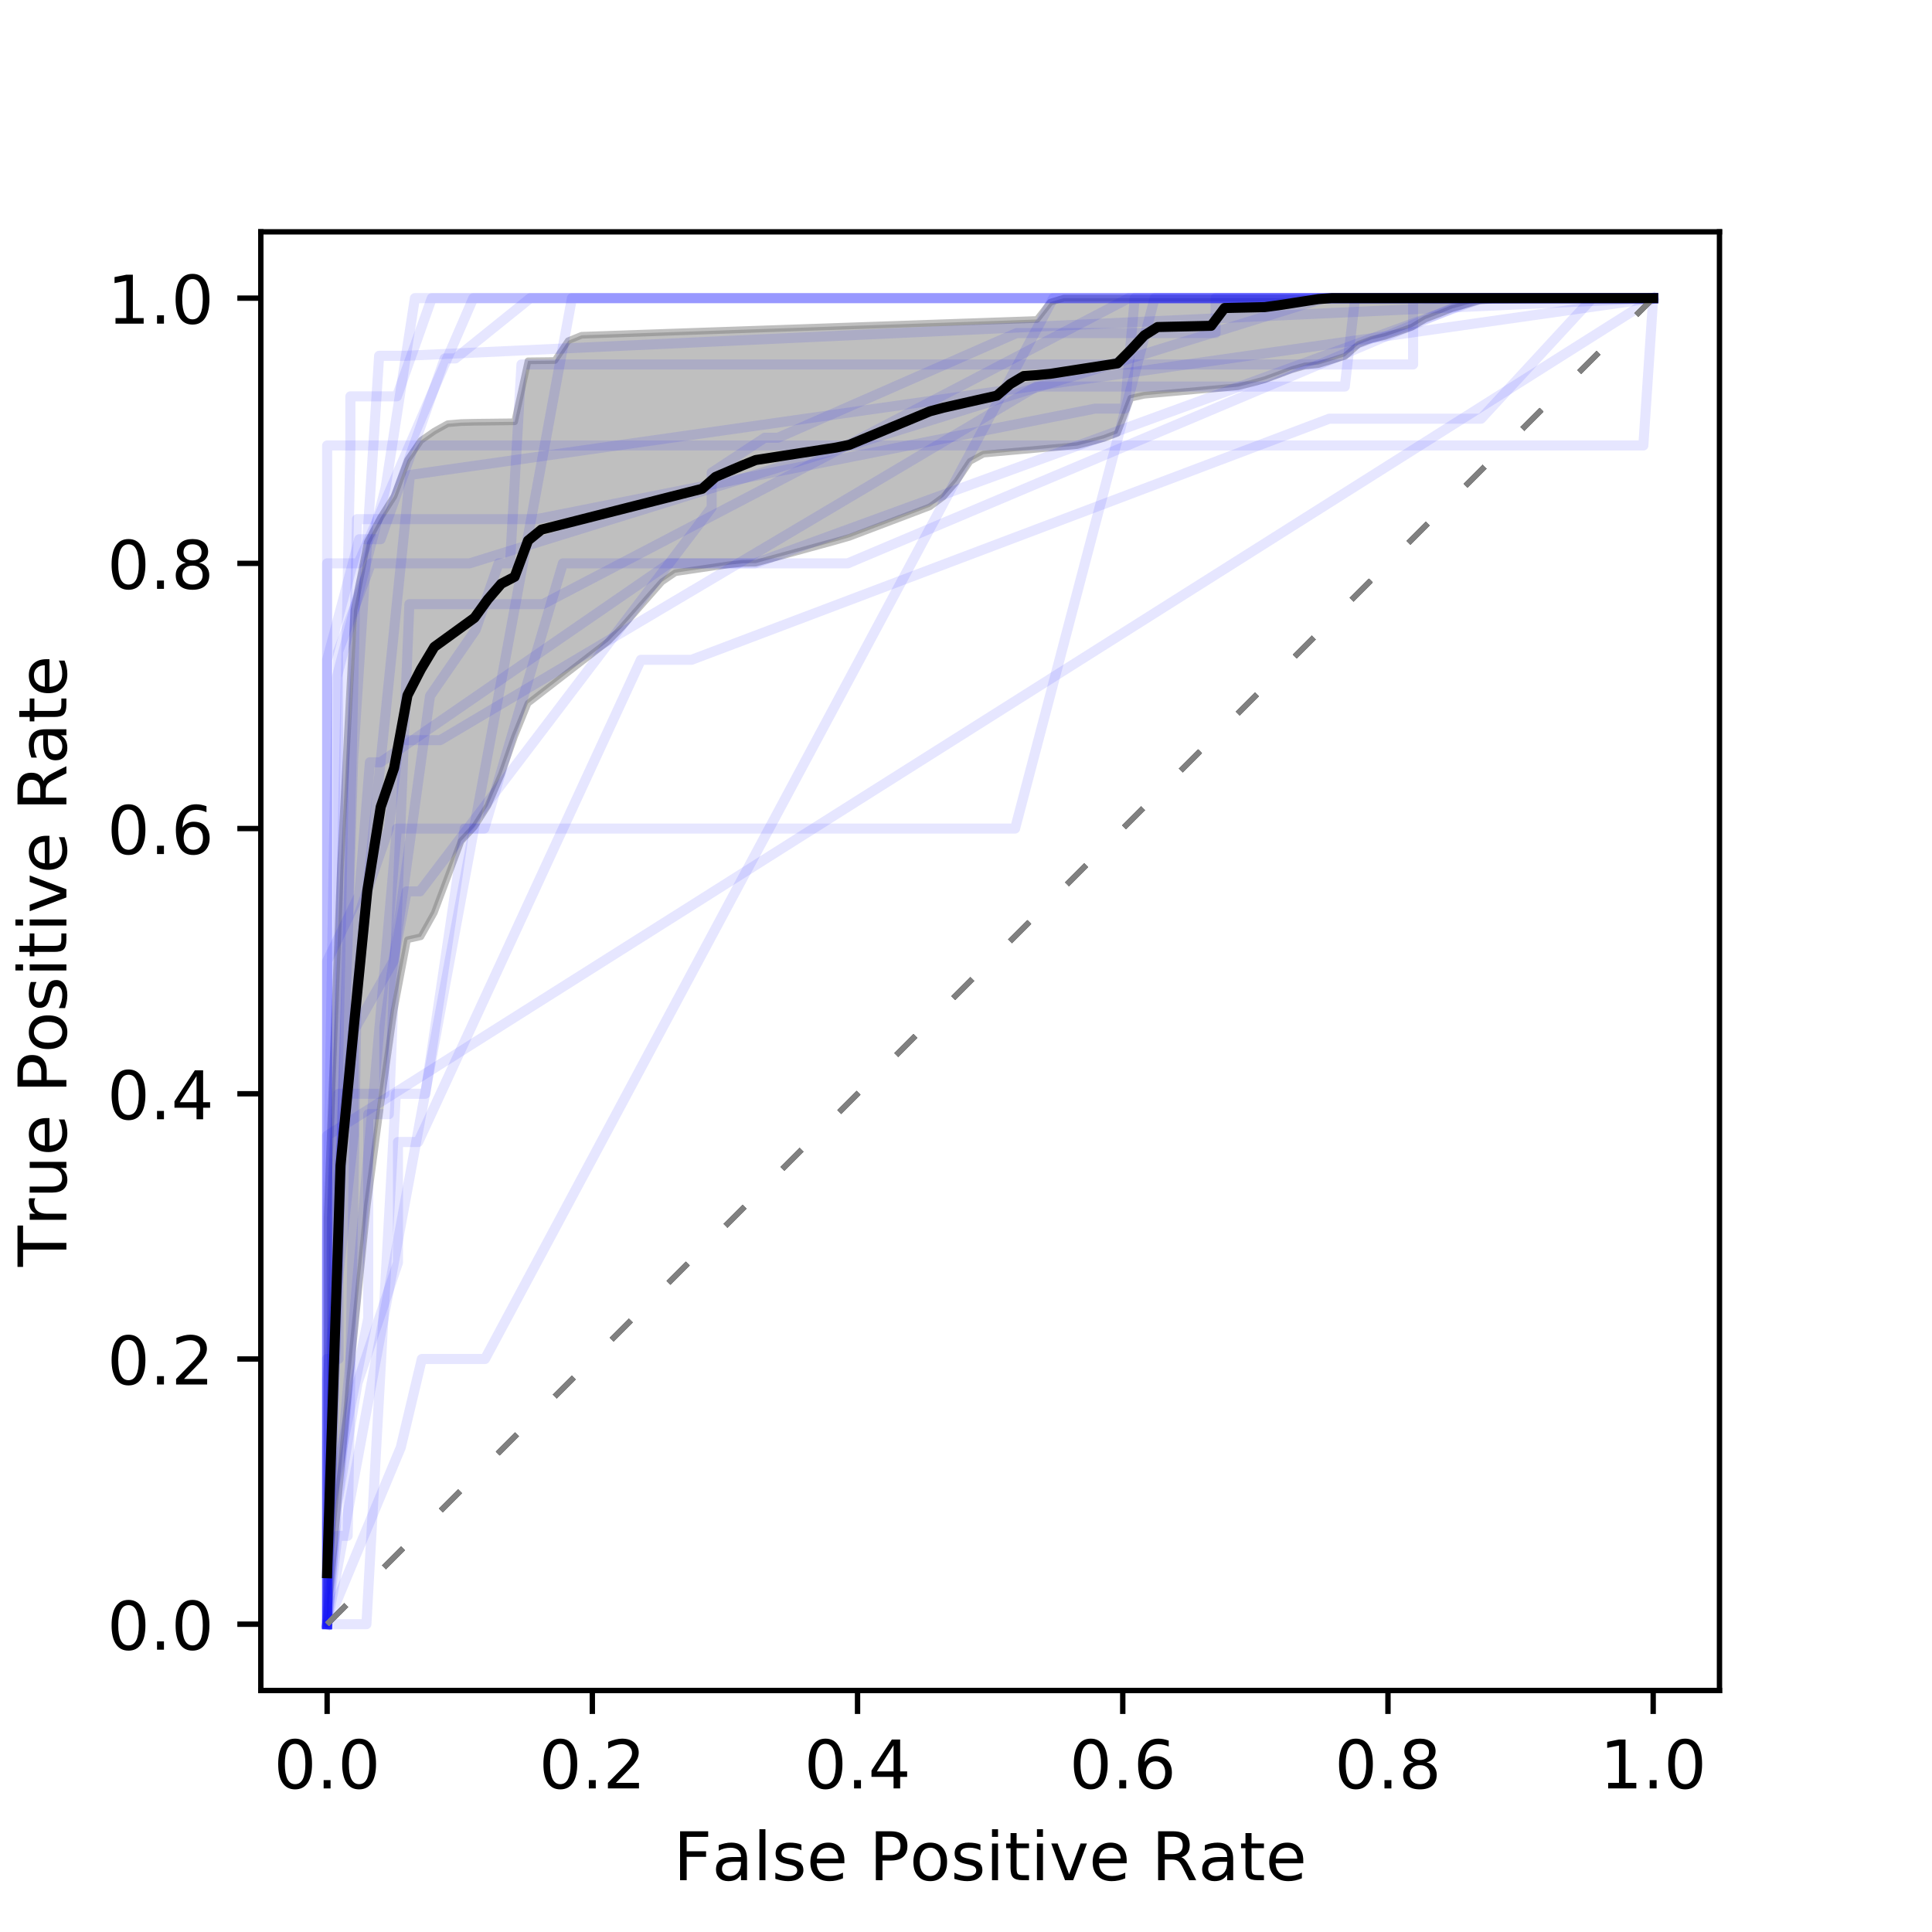 <?xml version="1.0" encoding="utf-8" standalone="no"?>
<!DOCTYPE svg PUBLIC "-//W3C//DTD SVG 1.1//EN"
  "http://www.w3.org/Graphics/SVG/1.1/DTD/svg11.dtd">
<!-- Created with matplotlib (https://matplotlib.org/) -->
<svg height="288pt" version="1.1" viewBox="0 0 288 288" width="288pt" xmlns="http://www.w3.org/2000/svg" xmlns:xlink="http://www.w3.org/1999/xlink">
 <defs>
  <style type="text/css">
*{stroke-linecap:butt;stroke-linejoin:round;}
  </style>
 </defs>
 <g id="figure_1">
  <g id="patch_1">
   <path d="M 0 288 
L 288 288 
L 288 0 
L 0 0 
z
" style="fill:#ffffff;"/>
  </g>
  <g id="axes_1">
   <g id="patch_2">
    <path d="M 38.88 252 
L 256.32 252 
L 256.32 34.56 
L 38.88 34.56 
z
" style="fill:#ffffff;"/>
   </g>
   <g id="PolyCollection_1">
    <defs>
     <path d="M 48.764 -106.449 
L 48.764 -45.884 
L 50.76 -68.174 
L 52.757 -88.782 
L 54.754 -108.33 
L 56.75 -123.294 
L 58.747 -137.375 
L 60.744 -147.912 
L 62.74 -148.365 
L 64.737 -151.936 
L 66.734 -157.276 
L 68.731 -162.615 
L 70.727 -164.762 
L 72.724 -167.904 
L 74.721 -172.535 
L 76.717 -178.246 
L 78.714 -183.155 
L 80.711 -184.7 
L 82.707 -186.245 
L 84.704 -187.79 
L 86.701 -189.335 
L 88.698 -190.88 
L 90.694 -192.425 
L 92.691 -194.468 
L 94.688 -196.734 
L 96.684 -199.001 
L 98.681 -201.267 
L 100.678 -202.631 
L 102.674 -202.927 
L 104.671 -203.223 
L 106.668 -203.519 
L 108.664 -203.815 
L 110.661 -204.022 
L 112.658 -204.057 
L 114.655 -204.603 
L 116.651 -205.149 
L 118.648 -205.696 
L 120.645 -206.242 
L 122.641 -206.788 
L 124.638 -207.334 
L 126.635 -207.908 
L 128.631 -208.665 
L 130.628 -209.422 
L 132.625 -210.178 
L 134.621 -210.935 
L 136.618 -211.692 
L 138.615 -212.455 
L 140.612 -213.933 
L 142.608 -216.249 
L 144.605 -219.226 
L 146.602 -220.307 
L 148.598 -220.489 
L 150.595 -220.671 
L 152.592 -220.853 
L 154.588 -221.035 
L 156.585 -221.217 
L 158.582 -221.399 
L 160.579 -221.581 
L 162.575 -222.104 
L 164.572 -222.65 
L 166.569 -223.41 
L 168.565 -228.642 
L 170.562 -229.08 
L 172.559 -229.262 
L 174.555 -229.444 
L 176.552 -229.626 
L 178.549 -229.809 
L 180.545 -229.991 
L 182.542 -230.173 
L 184.539 -230.355 
L 186.536 -230.854 
L 188.532 -231.4 
L 190.529 -232.124 
L 192.526 -232.881 
L 194.522 -233.448 
L 196.519 -233.659 
L 198.516 -234.262 
L 200.512 -234.894 
L 202.509 -236.664 
L 204.506 -237.421 
L 206.502 -237.865 
L 208.499 -238.543 
L 210.496 -239.246 
L 212.493 -240.448 
L 214.489 -241.205 
L 216.486 -242.014 
L 218.483 -242.564 
L 220.479 -243.133 
L 222.476 -243.28 
L 224.473 -243.303 
L 226.469 -243.326 
L 228.466 -243.349 
L 230.463 -243.372 
L 232.46 -243.395 
L 234.456 -243.418 
L 236.453 -243.441 
L 238.45 -243.556 
L 240.446 -243.556 
L 242.443 -243.556 
L 244.44 -243.556 
L 246.436 -243.556 
L 246.436 -243.556 
L 246.436 -243.556 
L 244.44 -243.556 
L 242.443 -243.556 
L 240.446 -243.556 
L 238.45 -243.556 
L 236.453 -243.556 
L 234.456 -243.556 
L 232.46 -243.556 
L 230.463 -243.556 
L 228.466 -243.556 
L 226.469 -243.556 
L 224.473 -243.556 
L 222.476 -243.556 
L 220.479 -243.556 
L 218.483 -243.556 
L 216.486 -243.556 
L 214.489 -243.556 
L 212.493 -243.556 
L 210.496 -243.556 
L 208.499 -243.556 
L 206.502 -243.556 
L 204.506 -243.556 
L 202.509 -243.556 
L 200.512 -243.556 
L 198.516 -243.556 
L 196.519 -243.556 
L 194.522 -243.556 
L 192.526 -243.556 
L 190.529 -243.556 
L 188.532 -243.556 
L 186.536 -243.556 
L 184.539 -243.556 
L 182.542 -243.556 
L 180.545 -243.556 
L 178.549 -243.556 
L 176.552 -243.556 
L 174.555 -243.556 
L 172.559 -243.556 
L 170.562 -243.556 
L 168.565 -243.556 
L 166.569 -243.556 
L 164.572 -243.556 
L 162.575 -243.556 
L 160.579 -243.556 
L 158.582 -243.556 
L 156.585 -242.957 
L 154.588 -240.374 
L 152.592 -240.305 
L 150.595 -240.236 
L 148.598 -240.167 
L 146.602 -240.097 
L 144.605 -240.028 
L 142.608 -239.959 
L 140.612 -239.89 
L 138.615 -239.821 
L 136.618 -239.752 
L 134.621 -239.682 
L 132.625 -239.613 
L 130.628 -239.544 
L 128.631 -239.475 
L 126.635 -239.406 
L 124.638 -239.336 
L 122.641 -239.267 
L 120.645 -239.198 
L 118.648 -239.129 
L 116.651 -239.06 
L 114.655 -238.991 
L 112.658 -238.921 
L 110.661 -238.852 
L 108.664 -238.783 
L 106.668 -238.714 
L 104.671 -238.645 
L 102.674 -238.575 
L 100.678 -238.506 
L 98.681 -238.437 
L 96.684 -238.368 
L 94.688 -238.299 
L 92.691 -238.23 
L 90.694 -238.16 
L 88.698 -238.091 
L 86.701 -238.022 
L 84.704 -237.204 
L 82.707 -234.253 
L 80.711 -234.23 
L 78.714 -234.207 
L 76.717 -225.124 
L 74.721 -225.101 
L 72.724 -225.077 
L 70.727 -225.054 
L 68.731 -225.006 
L 66.734 -224.837 
L 64.737 -223.726 
L 62.74 -222.33 
L 60.744 -219.412 
L 58.747 -214.039 
L 56.75 -210.879 
L 54.754 -207.207 
L 52.757 -197.008 
L 50.76 -158.932 
L 48.764 -106.449 
z
" id="m4c70d63fc7" style="stroke:#808080;stroke-opacity:0.5;"/>
    </defs>
    <g clip-path="url(#pb01f90a191)">
     <use style="fill:#808080;fill-opacity:0.5;stroke:#808080;stroke-opacity:0.5;" x="0" xlink:href="#m4c70d63fc7" y="288"/>
    </g>
   </g>
   <g id="matplotlib.axis_1">
    <g id="xtick_1">
     <g id="line2d_1">
      <defs>
       <path d="M 0 0 
L 0 3.5 
" id="mf99ef11ca2" style="stroke:#000000;stroke-width:0.8;"/>
      </defs>
      <g>
       <use style="stroke:#000000;stroke-width:0.8;" x="48.764" xlink:href="#mf99ef11ca2" y="252"/>
      </g>
     </g>
     <g id="text_1">
      <!-- 0.0 -->
      <defs>
       <path d="M 31.781 66.406 
Q 24.172 66.406 20.328 58.906 
Q 16.5 51.422 16.5 36.375 
Q 16.5 21.391 20.328 13.891 
Q 24.172 6.391 31.781 6.391 
Q 39.453 6.391 43.281 13.891 
Q 47.125 21.391 47.125 36.375 
Q 47.125 51.422 43.281 58.906 
Q 39.453 66.406 31.781 66.406 
z
M 31.781 74.219 
Q 44.047 74.219 50.516 64.516 
Q 56.984 54.828 56.984 36.375 
Q 56.984 17.969 50.516 8.266 
Q 44.047 -1.422 31.781 -1.422 
Q 19.531 -1.422 13.062 8.266 
Q 6.594 17.969 6.594 36.375 
Q 6.594 54.828 13.062 64.516 
Q 19.531 74.219 31.781 74.219 
z
" id="DejaVuSans-48"/>
       <path d="M 10.688 12.406 
L 21 12.406 
L 21 0 
L 10.688 0 
z
" id="DejaVuSans-46"/>
      </defs>
      <g transform="translate(40.812 266.598)scale(0.1 -0.1)">
       <use xlink:href="#DejaVuSans-48"/>
       <use x="63.623" xlink:href="#DejaVuSans-46"/>
       <use x="95.41" xlink:href="#DejaVuSans-48"/>
      </g>
     </g>
    </g>
    <g id="xtick_2">
     <g id="line2d_2">
      <g>
       <use style="stroke:#000000;stroke-width:0.8;" x="88.298" xlink:href="#mf99ef11ca2" y="252"/>
      </g>
     </g>
     <g id="text_2">
      <!-- 0.2 -->
      <defs>
       <path d="M 19.188 8.297 
L 53.609 8.297 
L 53.609 0 
L 7.328 0 
L 7.328 8.297 
Q 12.938 14.109 22.625 23.891 
Q 32.328 33.688 34.812 36.531 
Q 39.547 41.844 41.422 45.531 
Q 43.312 49.219 43.312 52.781 
Q 43.312 58.594 39.234 62.25 
Q 35.156 65.922 28.609 65.922 
Q 23.969 65.922 18.812 64.312 
Q 13.672 62.703 7.812 59.422 
L 7.812 69.391 
Q 13.766 71.781 18.938 73 
Q 24.125 74.219 28.422 74.219 
Q 39.75 74.219 46.484 68.547 
Q 53.219 62.891 53.219 53.422 
Q 53.219 48.922 51.531 44.891 
Q 49.859 40.875 45.406 35.406 
Q 44.188 33.984 37.641 27.219 
Q 31.109 20.453 19.188 8.297 
z
" id="DejaVuSans-50"/>
      </defs>
      <g transform="translate(80.347 266.598)scale(0.1 -0.1)">
       <use xlink:href="#DejaVuSans-48"/>
       <use x="63.623" xlink:href="#DejaVuSans-46"/>
       <use x="95.41" xlink:href="#DejaVuSans-50"/>
      </g>
     </g>
    </g>
    <g id="xtick_3">
     <g id="line2d_3">
      <g>
       <use style="stroke:#000000;stroke-width:0.8;" x="127.833" xlink:href="#mf99ef11ca2" y="252"/>
      </g>
     </g>
     <g id="text_3">
      <!-- 0.4 -->
      <defs>
       <path d="M 37.797 64.312 
L 12.891 25.391 
L 37.797 25.391 
z
M 35.203 72.906 
L 47.609 72.906 
L 47.609 25.391 
L 58.016 25.391 
L 58.016 17.188 
L 47.609 17.188 
L 47.609 0 
L 37.797 0 
L 37.797 17.188 
L 4.891 17.188 
L 4.891 26.703 
z
" id="DejaVuSans-52"/>
      </defs>
      <g transform="translate(119.881 266.598)scale(0.1 -0.1)">
       <use xlink:href="#DejaVuSans-48"/>
       <use x="63.623" xlink:href="#DejaVuSans-46"/>
       <use x="95.41" xlink:href="#DejaVuSans-52"/>
      </g>
     </g>
    </g>
    <g id="xtick_4">
     <g id="line2d_4">
      <g>
       <use style="stroke:#000000;stroke-width:0.8;" x="167.367" xlink:href="#mf99ef11ca2" y="252"/>
      </g>
     </g>
     <g id="text_4">
      <!-- 0.6 -->
      <defs>
       <path d="M 33.016 40.375 
Q 26.375 40.375 22.484 35.828 
Q 18.609 31.297 18.609 23.391 
Q 18.609 15.531 22.484 10.953 
Q 26.375 6.391 33.016 6.391 
Q 39.656 6.391 43.531 10.953 
Q 47.406 15.531 47.406 23.391 
Q 47.406 31.297 43.531 35.828 
Q 39.656 40.375 33.016 40.375 
z
M 52.594 71.297 
L 52.594 62.312 
Q 48.875 64.062 45.094 64.984 
Q 41.312 65.922 37.594 65.922 
Q 27.828 65.922 22.672 59.328 
Q 17.531 52.734 16.797 39.406 
Q 19.672 43.656 24.016 45.922 
Q 28.375 48.188 33.594 48.188 
Q 44.578 48.188 50.953 41.516 
Q 57.328 34.859 57.328 23.391 
Q 57.328 12.156 50.688 5.359 
Q 44.047 -1.422 33.016 -1.422 
Q 20.359 -1.422 13.672 8.266 
Q 6.984 17.969 6.984 36.375 
Q 6.984 53.656 15.188 63.938 
Q 23.391 74.219 37.203 74.219 
Q 40.922 74.219 44.703 73.484 
Q 48.484 72.75 52.594 71.297 
z
" id="DejaVuSans-54"/>
      </defs>
      <g transform="translate(159.416 266.598)scale(0.1 -0.1)">
       <use xlink:href="#DejaVuSans-48"/>
       <use x="63.623" xlink:href="#DejaVuSans-46"/>
       <use x="95.41" xlink:href="#DejaVuSans-54"/>
      </g>
     </g>
    </g>
    <g id="xtick_5">
     <g id="line2d_5">
      <g>
       <use style="stroke:#000000;stroke-width:0.8;" x="206.902" xlink:href="#mf99ef11ca2" y="252"/>
      </g>
     </g>
     <g id="text_5">
      <!-- 0.8 -->
      <defs>
       <path d="M 31.781 34.625 
Q 24.75 34.625 20.719 30.859 
Q 16.703 27.094 16.703 20.516 
Q 16.703 13.922 20.719 10.156 
Q 24.75 6.391 31.781 6.391 
Q 38.812 6.391 42.859 10.172 
Q 46.922 13.969 46.922 20.516 
Q 46.922 27.094 42.891 30.859 
Q 38.875 34.625 31.781 34.625 
z
M 21.922 38.812 
Q 15.578 40.375 12.031 44.719 
Q 8.5 49.078 8.5 55.328 
Q 8.5 64.062 14.719 69.141 
Q 20.953 74.219 31.781 74.219 
Q 42.672 74.219 48.875 69.141 
Q 55.078 64.062 55.078 55.328 
Q 55.078 49.078 51.531 44.719 
Q 48 40.375 41.703 38.812 
Q 48.828 37.156 52.797 32.312 
Q 56.781 27.484 56.781 20.516 
Q 56.781 9.906 50.312 4.234 
Q 43.844 -1.422 31.781 -1.422 
Q 19.734 -1.422 13.25 4.234 
Q 6.781 9.906 6.781 20.516 
Q 6.781 27.484 10.781 32.312 
Q 14.797 37.156 21.922 38.812 
z
M 18.312 54.391 
Q 18.312 48.734 21.844 45.562 
Q 25.391 42.391 31.781 42.391 
Q 38.141 42.391 41.719 45.562 
Q 45.312 48.734 45.312 54.391 
Q 45.312 60.062 41.719 63.234 
Q 38.141 66.406 31.781 66.406 
Q 25.391 66.406 21.844 63.234 
Q 18.312 60.062 18.312 54.391 
z
" id="DejaVuSans-56"/>
      </defs>
      <g transform="translate(198.95 266.598)scale(0.1 -0.1)">
       <use xlink:href="#DejaVuSans-48"/>
       <use x="63.623" xlink:href="#DejaVuSans-46"/>
       <use x="95.41" xlink:href="#DejaVuSans-56"/>
      </g>
     </g>
    </g>
    <g id="xtick_6">
     <g id="line2d_6">
      <g>
       <use style="stroke:#000000;stroke-width:0.8;" x="246.436" xlink:href="#mf99ef11ca2" y="252"/>
      </g>
     </g>
     <g id="text_6">
      <!-- 1.0 -->
      <defs>
       <path d="M 12.406 8.297 
L 28.516 8.297 
L 28.516 63.922 
L 10.984 60.406 
L 10.984 69.391 
L 28.422 72.906 
L 38.281 72.906 
L 38.281 8.297 
L 54.391 8.297 
L 54.391 0 
L 12.406 0 
z
" id="DejaVuSans-49"/>
      </defs>
      <g transform="translate(238.485 266.598)scale(0.1 -0.1)">
       <use xlink:href="#DejaVuSans-49"/>
       <use x="63.623" xlink:href="#DejaVuSans-46"/>
       <use x="95.41" xlink:href="#DejaVuSans-48"/>
      </g>
     </g>
    </g>
    <g id="text_7">
     <!-- False Positive Rate -->
     <defs>
      <path d="M 9.812 72.906 
L 51.703 72.906 
L 51.703 64.594 
L 19.672 64.594 
L 19.672 43.109 
L 48.578 43.109 
L 48.578 34.812 
L 19.672 34.812 
L 19.672 0 
L 9.812 0 
z
" id="DejaVuSans-70"/>
      <path d="M 34.281 27.484 
Q 23.391 27.484 19.188 25 
Q 14.984 22.516 14.984 16.5 
Q 14.984 11.719 18.141 8.906 
Q 21.297 6.109 26.703 6.109 
Q 34.188 6.109 38.703 11.406 
Q 43.219 16.703 43.219 25.484 
L 43.219 27.484 
z
M 52.203 31.203 
L 52.203 0 
L 43.219 0 
L 43.219 8.297 
Q 40.141 3.328 35.547 0.953 
Q 30.953 -1.422 24.312 -1.422 
Q 15.922 -1.422 10.953 3.297 
Q 6 8.016 6 15.922 
Q 6 25.141 12.172 29.828 
Q 18.359 34.516 30.609 34.516 
L 43.219 34.516 
L 43.219 35.406 
Q 43.219 41.609 39.141 45 
Q 35.062 48.391 27.688 48.391 
Q 23 48.391 18.547 47.266 
Q 14.109 46.141 10.016 43.891 
L 10.016 52.203 
Q 14.938 54.109 19.578 55.047 
Q 24.219 56 28.609 56 
Q 40.484 56 46.344 49.844 
Q 52.203 43.703 52.203 31.203 
z
" id="DejaVuSans-97"/>
      <path d="M 9.422 75.984 
L 18.406 75.984 
L 18.406 0 
L 9.422 0 
z
" id="DejaVuSans-108"/>
      <path d="M 44.281 53.078 
L 44.281 44.578 
Q 40.484 46.531 36.375 47.5 
Q 32.281 48.484 27.875 48.484 
Q 21.188 48.484 17.844 46.438 
Q 14.5 44.391 14.5 40.281 
Q 14.5 37.156 16.891 35.375 
Q 19.281 33.594 26.516 31.984 
L 29.594 31.297 
Q 39.156 29.25 43.188 25.516 
Q 47.219 21.781 47.219 15.094 
Q 47.219 7.469 41.188 3.016 
Q 35.156 -1.422 24.609 -1.422 
Q 20.219 -1.422 15.453 -0.562 
Q 10.688 0.297 5.422 2 
L 5.422 11.281 
Q 10.406 8.688 15.234 7.391 
Q 20.062 6.109 24.812 6.109 
Q 31.156 6.109 34.562 8.281 
Q 37.984 10.453 37.984 14.406 
Q 37.984 18.062 35.516 20.016 
Q 33.062 21.969 24.703 23.781 
L 21.578 24.516 
Q 13.234 26.266 9.516 29.906 
Q 5.812 33.547 5.812 39.891 
Q 5.812 47.609 11.281 51.797 
Q 16.75 56 26.812 56 
Q 31.781 56 36.172 55.266 
Q 40.578 54.547 44.281 53.078 
z
" id="DejaVuSans-115"/>
      <path d="M 56.203 29.594 
L 56.203 25.203 
L 14.891 25.203 
Q 15.484 15.922 20.484 11.062 
Q 25.484 6.203 34.422 6.203 
Q 39.594 6.203 44.453 7.469 
Q 49.312 8.734 54.109 11.281 
L 54.109 2.781 
Q 49.266 0.734 44.188 -0.344 
Q 39.109 -1.422 33.891 -1.422 
Q 20.797 -1.422 13.156 6.188 
Q 5.516 13.812 5.516 26.812 
Q 5.516 40.234 12.766 48.109 
Q 20.016 56 32.328 56 
Q 43.359 56 49.781 48.891 
Q 56.203 41.797 56.203 29.594 
z
M 47.219 32.234 
Q 47.125 39.594 43.094 43.984 
Q 39.062 48.391 32.422 48.391 
Q 24.906 48.391 20.391 44.141 
Q 15.875 39.891 15.188 32.172 
z
" id="DejaVuSans-101"/>
      <path id="DejaVuSans-32"/>
      <path d="M 19.672 64.797 
L 19.672 37.406 
L 32.078 37.406 
Q 38.969 37.406 42.719 40.969 
Q 46.484 44.531 46.484 51.125 
Q 46.484 57.672 42.719 61.234 
Q 38.969 64.797 32.078 64.797 
z
M 9.812 72.906 
L 32.078 72.906 
Q 44.344 72.906 50.609 67.359 
Q 56.891 61.812 56.891 51.125 
Q 56.891 40.328 50.609 34.812 
Q 44.344 29.297 32.078 29.297 
L 19.672 29.297 
L 19.672 0 
L 9.812 0 
z
" id="DejaVuSans-80"/>
      <path d="M 30.609 48.391 
Q 23.391 48.391 19.188 42.75 
Q 14.984 37.109 14.984 27.297 
Q 14.984 17.484 19.156 11.844 
Q 23.344 6.203 30.609 6.203 
Q 37.797 6.203 41.984 11.859 
Q 46.188 17.531 46.188 27.297 
Q 46.188 37.016 41.984 42.703 
Q 37.797 48.391 30.609 48.391 
z
M 30.609 56 
Q 42.328 56 49.016 48.375 
Q 55.719 40.766 55.719 27.297 
Q 55.719 13.875 49.016 6.219 
Q 42.328 -1.422 30.609 -1.422 
Q 18.844 -1.422 12.172 6.219 
Q 5.516 13.875 5.516 27.297 
Q 5.516 40.766 12.172 48.375 
Q 18.844 56 30.609 56 
z
" id="DejaVuSans-111"/>
      <path d="M 9.422 54.688 
L 18.406 54.688 
L 18.406 0 
L 9.422 0 
z
M 9.422 75.984 
L 18.406 75.984 
L 18.406 64.594 
L 9.422 64.594 
z
" id="DejaVuSans-105"/>
      <path d="M 18.312 70.219 
L 18.312 54.688 
L 36.812 54.688 
L 36.812 47.703 
L 18.312 47.703 
L 18.312 18.016 
Q 18.312 11.328 20.141 9.422 
Q 21.969 7.516 27.594 7.516 
L 36.812 7.516 
L 36.812 0 
L 27.594 0 
Q 17.188 0 13.234 3.875 
Q 9.281 7.766 9.281 18.016 
L 9.281 47.703 
L 2.688 47.703 
L 2.688 54.688 
L 9.281 54.688 
L 9.281 70.219 
z
" id="DejaVuSans-116"/>
      <path d="M 2.984 54.688 
L 12.5 54.688 
L 29.594 8.797 
L 46.688 54.688 
L 56.203 54.688 
L 35.688 0 
L 23.484 0 
z
" id="DejaVuSans-118"/>
      <path d="M 44.391 34.188 
Q 47.562 33.109 50.562 29.594 
Q 53.562 26.078 56.594 19.922 
L 66.609 0 
L 56 0 
L 46.688 18.703 
Q 43.062 26.031 39.672 28.422 
Q 36.281 30.812 30.422 30.812 
L 19.672 30.812 
L 19.672 0 
L 9.812 0 
L 9.812 72.906 
L 32.078 72.906 
Q 44.578 72.906 50.734 67.672 
Q 56.891 62.453 56.891 51.906 
Q 56.891 45.016 53.688 40.469 
Q 50.484 35.938 44.391 34.188 
z
M 19.672 64.797 
L 19.672 38.922 
L 32.078 38.922 
Q 39.203 38.922 42.844 42.219 
Q 46.484 45.516 46.484 51.906 
Q 46.484 58.297 42.844 61.547 
Q 39.203 64.797 32.078 64.797 
z
" id="DejaVuSans-82"/>
     </defs>
     <g transform="translate(100.395 280.277)scale(0.1 -0.1)">
      <use xlink:href="#DejaVuSans-70"/>
      <use x="57.379" xlink:href="#DejaVuSans-97"/>
      <use x="118.658" xlink:href="#DejaVuSans-108"/>
      <use x="146.441" xlink:href="#DejaVuSans-115"/>
      <use x="198.541" xlink:href="#DejaVuSans-101"/>
      <use x="260.064" xlink:href="#DejaVuSans-32"/>
      <use x="291.852" xlink:href="#DejaVuSans-80"/>
      <use x="352.107" xlink:href="#DejaVuSans-111"/>
      <use x="413.289" xlink:href="#DejaVuSans-115"/>
      <use x="465.389" xlink:href="#DejaVuSans-105"/>
      <use x="493.172" xlink:href="#DejaVuSans-116"/>
      <use x="532.381" xlink:href="#DejaVuSans-105"/>
      <use x="560.164" xlink:href="#DejaVuSans-118"/>
      <use x="619.344" xlink:href="#DejaVuSans-101"/>
      <use x="680.867" xlink:href="#DejaVuSans-32"/>
      <use x="712.654" xlink:href="#DejaVuSans-82"/>
      <use x="782.105" xlink:href="#DejaVuSans-97"/>
      <use x="843.385" xlink:href="#DejaVuSans-116"/>
      <use x="882.594" xlink:href="#DejaVuSans-101"/>
     </g>
    </g>
   </g>
   <g id="matplotlib.axis_2">
    <g id="ytick_1">
     <g id="line2d_7">
      <defs>
       <path d="M 0 0 
L -3.5 0 
" id="mb7d71d59e2" style="stroke:#000000;stroke-width:0.8;"/>
      </defs>
      <g>
       <use style="stroke:#000000;stroke-width:0.8;" x="38.88" xlink:href="#mb7d71d59e2" y="242.116"/>
      </g>
     </g>
     <g id="text_8">
      <!-- 0.0 -->
      <g transform="translate(15.977 245.916)scale(0.1 -0.1)">
       <use xlink:href="#DejaVuSans-48"/>
       <use x="63.623" xlink:href="#DejaVuSans-46"/>
       <use x="95.41" xlink:href="#DejaVuSans-48"/>
      </g>
     </g>
    </g>
    <g id="ytick_2">
     <g id="line2d_8">
      <g>
       <use style="stroke:#000000;stroke-width:0.8;" x="38.88" xlink:href="#mb7d71d59e2" y="202.582"/>
      </g>
     </g>
     <g id="text_9">
      <!-- 0.2 -->
      <g transform="translate(15.977 206.381)scale(0.1 -0.1)">
       <use xlink:href="#DejaVuSans-48"/>
       <use x="63.623" xlink:href="#DejaVuSans-46"/>
       <use x="95.41" xlink:href="#DejaVuSans-50"/>
      </g>
     </g>
    </g>
    <g id="ytick_3">
     <g id="line2d_9">
      <g>
       <use style="stroke:#000000;stroke-width:0.8;" x="38.88" xlink:href="#mb7d71d59e2" y="163.047"/>
      </g>
     </g>
     <g id="text_10">
      <!-- 0.4 -->
      <g transform="translate(15.977 166.846)scale(0.1 -0.1)">
       <use xlink:href="#DejaVuSans-48"/>
       <use x="63.623" xlink:href="#DejaVuSans-46"/>
       <use x="95.41" xlink:href="#DejaVuSans-52"/>
      </g>
     </g>
    </g>
    <g id="ytick_4">
     <g id="line2d_10">
      <g>
       <use style="stroke:#000000;stroke-width:0.8;" x="38.88" xlink:href="#mb7d71d59e2" y="123.513"/>
      </g>
     </g>
     <g id="text_11">
      <!-- 0.6 -->
      <g transform="translate(15.977 127.312)scale(0.1 -0.1)">
       <use xlink:href="#DejaVuSans-48"/>
       <use x="63.623" xlink:href="#DejaVuSans-46"/>
       <use x="95.41" xlink:href="#DejaVuSans-54"/>
      </g>
     </g>
    </g>
    <g id="ytick_5">
     <g id="line2d_11">
      <g>
       <use style="stroke:#000000;stroke-width:0.8;" x="38.88" xlink:href="#mb7d71d59e2" y="83.978"/>
      </g>
     </g>
     <g id="text_12">
      <!-- 0.8 -->
      <g transform="translate(15.977 87.777)scale(0.1 -0.1)">
       <use xlink:href="#DejaVuSans-48"/>
       <use x="63.623" xlink:href="#DejaVuSans-46"/>
       <use x="95.41" xlink:href="#DejaVuSans-56"/>
      </g>
     </g>
    </g>
    <g id="ytick_6">
     <g id="line2d_12">
      <g>
       <use style="stroke:#000000;stroke-width:0.8;" x="38.88" xlink:href="#mb7d71d59e2" y="44.444"/>
      </g>
     </g>
     <g id="text_13">
      <!-- 1.0 -->
      <g transform="translate(15.977 48.243)scale(0.1 -0.1)">
       <use xlink:href="#DejaVuSans-49"/>
       <use x="63.623" xlink:href="#DejaVuSans-46"/>
       <use x="95.41" xlink:href="#DejaVuSans-48"/>
      </g>
     </g>
    </g>
    <g id="text_14">
     <!-- True Positive Rate -->
     <defs>
      <path d="M -0.297 72.906 
L 61.375 72.906 
L 61.375 64.594 
L 35.5 64.594 
L 35.5 0 
L 25.594 0 
L 25.594 64.594 
L -0.297 64.594 
z
" id="DejaVuSans-84"/>
      <path d="M 41.109 46.297 
Q 39.594 47.172 37.812 47.578 
Q 36.031 48 33.891 48 
Q 26.266 48 22.188 43.047 
Q 18.109 38.094 18.109 28.812 
L 18.109 0 
L 9.078 0 
L 9.078 54.688 
L 18.109 54.688 
L 18.109 46.188 
Q 20.953 51.172 25.484 53.578 
Q 30.031 56 36.531 56 
Q 37.453 56 38.578 55.875 
Q 39.703 55.766 41.062 55.516 
z
" id="DejaVuSans-114"/>
      <path d="M 8.5 21.578 
L 8.5 54.688 
L 17.484 54.688 
L 17.484 21.922 
Q 17.484 14.156 20.5 10.266 
Q 23.531 6.391 29.594 6.391 
Q 36.859 6.391 41.078 11.031 
Q 45.312 15.672 45.312 23.688 
L 45.312 54.688 
L 54.297 54.688 
L 54.297 0 
L 45.312 0 
L 45.312 8.406 
Q 42.047 3.422 37.719 1 
Q 33.406 -1.422 27.688 -1.422 
Q 18.266 -1.422 13.375 4.438 
Q 8.5 10.297 8.5 21.578 
z
M 31.109 56 
z
" id="DejaVuSans-117"/>
     </defs>
     <g transform="translate(9.897 188.826)rotate(-90)scale(0.1 -0.1)">
      <use xlink:href="#DejaVuSans-84"/>
      <use x="60.865" xlink:href="#DejaVuSans-114"/>
      <use x="101.979" xlink:href="#DejaVuSans-117"/>
      <use x="165.357" xlink:href="#DejaVuSans-101"/>
      <use x="226.881" xlink:href="#DejaVuSans-32"/>
      <use x="258.668" xlink:href="#DejaVuSans-80"/>
      <use x="318.924" xlink:href="#DejaVuSans-111"/>
      <use x="380.105" xlink:href="#DejaVuSans-115"/>
      <use x="432.205" xlink:href="#DejaVuSans-105"/>
      <use x="459.988" xlink:href="#DejaVuSans-116"/>
      <use x="499.197" xlink:href="#DejaVuSans-105"/>
      <use x="526.98" xlink:href="#DejaVuSans-118"/>
      <use x="586.16" xlink:href="#DejaVuSans-101"/>
      <use x="647.684" xlink:href="#DejaVuSans-32"/>
      <use x="679.471" xlink:href="#DejaVuSans-82"/>
      <use x="748.922" xlink:href="#DejaVuSans-97"/>
      <use x="810.201" xlink:href="#DejaVuSans-116"/>
      <use x="849.41" xlink:href="#DejaVuSans-101"/>
     </g>
    </g>
   </g>
   <g id="line2d_13">
    <path clip-path="url(#pb01f90a191)" d="M 48.764 242.116 
L 48.764 232.233 
L 48.764 202.582 
L 50.468 202.582 
L 50.468 192.698 
L 50.468 182.815 
L 50.468 163.047 
L 52.172 163.047 
L 55.58 163.047 
L 57.284 163.047 
L 57.284 153.164 
L 64.1 103.745 
L 70.917 93.862 
L 74.325 83.978 
L 76.029 83.978 
L 77.733 54.327 
L 84.549 54.327 
L 168.049 54.327 
L 173.161 54.327 
L 178.273 54.327 
L 207.243 54.327 
L 208.947 54.327 
L 210.651 54.327 
L 210.651 44.444 
L 212.355 44.444 
L 225.987 44.444 
L 227.692 44.444 
L 246.436 44.444 
" style="fill:none;stroke:#0000ff;stroke-linecap:square;stroke-opacity:0.1;stroke-width:1.5;"/>
   </g>
   <g id="line2d_14">
    <path clip-path="url(#pb01f90a191)" d="M 48.764 242.116 
L 246.436 44.444 
" style="fill:none;stroke:#808080;stroke-dasharray:4,8;stroke-dashoffset:0;stroke-width:0.8;"/>
   </g>
   <g id="line2d_15">
    <path clip-path="url(#pb01f90a191)" d="M 48.764 242.116 
L 52.232 66.407 
L 52.232 59.086 
L 59.167 59.086 
L 64.369 44.444 
L 67.837 44.444 
L 246.436 44.444 
" style="fill:none;stroke:#0000ff;stroke-linecap:square;stroke-opacity:0.1;stroke-width:1.5;"/>
   </g>
   <g id="line2d_16">
    <path clip-path="url(#pb01f90a191)" d="M 48.764 242.116 
L 246.436 44.444 
" style="fill:none;stroke:#808080;stroke-dasharray:4,8;stroke-dashoffset:0;stroke-width:0.8;"/>
   </g>
   <g id="line2d_17">
    <path clip-path="url(#pb01f90a191)" d="M 48.764 242.116 
L 50.308 176.225 
L 61.118 70.8 
L 246.436 44.444 
" style="fill:none;stroke:#0000ff;stroke-linecap:square;stroke-opacity:0.1;stroke-width:1.5;"/>
   </g>
   <g id="line2d_18">
    <path clip-path="url(#pb01f90a191)" d="M 48.764 242.116 
L 246.436 44.444 
" style="fill:none;stroke:#808080;stroke-dasharray:4,8;stroke-dashoffset:0;stroke-width:0.8;"/>
   </g>
   <g id="line2d_19">
    <path clip-path="url(#pb01f90a191)" d="M 48.764 242.116 
L 52.64 113.199 
L 56.516 53.038 
L 60.391 53.038 
L 246.436 44.444 
" style="fill:none;stroke:#0000ff;stroke-linecap:square;stroke-opacity:0.1;stroke-width:1.5;"/>
   </g>
   <g id="line2d_20">
    <path clip-path="url(#pb01f90a191)" d="M 48.764 242.116 
L 246.436 44.444 
" style="fill:none;stroke:#808080;stroke-dasharray:4,8;stroke-dashoffset:0;stroke-width:0.8;"/>
   </g>
   <g id="line2d_21">
    <path clip-path="url(#pb01f90a191)" d="M 48.764 242.116 
L 48.764 206.176 
L 48.764 197.191 
L 48.764 188.206 
L 48.764 170.235 
L 48.764 143.28 
L 48.764 134.295 
L 48.764 125.31 
L 48.764 107.34 
L 48.764 98.354 
L 53.546 80.384 
L 56.734 80.384 
L 59.923 71.399 
L 66.299 53.429 
L 67.893 53.429 
L 79.052 44.444 
L 87.023 44.444 
L 246.436 44.444 
" style="fill:none;stroke:#0000ff;stroke-linecap:square;stroke-opacity:0.1;stroke-width:1.5;"/>
   </g>
   <g id="line2d_22">
    <path clip-path="url(#pb01f90a191)" d="M 48.764 242.116 
L 246.436 44.444 
" style="fill:none;stroke:#808080;stroke-dasharray:4,8;stroke-dashoffset:0;stroke-width:0.8;"/>
   </g>
   <g id="line2d_23">
    <path clip-path="url(#pb01f90a191)" d="M 48.764 242.116 
L 48.764 185.638 
L 50.217 100.922 
L 57.484 72.683 
L 61.845 44.444 
L 83.647 44.444 
L 246.436 44.444 
" style="fill:none;stroke:#0000ff;stroke-linecap:square;stroke-opacity:0.1;stroke-width:1.5;"/>
   </g>
   <g id="line2d_24">
    <path clip-path="url(#pb01f90a191)" d="M 48.764 242.116 
L 246.436 44.444 
" style="fill:none;stroke:#808080;stroke-dasharray:4,8;stroke-dashoffset:0;stroke-width:0.8;"/>
   </g>
   <g id="line2d_25">
    <path clip-path="url(#pb01f90a191)" d="M 48.764 242.116 
L 48.764 83.978 
L 51.877 83.978 
L 53.433 83.978 
L 70.554 44.444 
L 241.767 44.444 
L 246.436 44.444 
" style="fill:none;stroke:#0000ff;stroke-linecap:square;stroke-opacity:0.1;stroke-width:1.5;"/>
   </g>
   <g id="line2d_26">
    <path clip-path="url(#pb01f90a191)" d="M 48.764 242.116 
L 246.436 44.444 
" style="fill:none;stroke:#808080;stroke-dasharray:4,8;stroke-dashoffset:0;stroke-width:0.8;"/>
   </g>
   <g id="line2d_27">
    <path clip-path="url(#pb01f90a191)" d="M 48.764 242.116 
L 48.764 66.407 
L 244.972 66.407 
L 246.436 44.444 
" style="fill:none;stroke:#0000ff;stroke-linecap:square;stroke-opacity:0.1;stroke-width:1.5;"/>
   </g>
   <g id="line2d_28">
    <path clip-path="url(#pb01f90a191)" d="M 48.764 242.116 
L 246.436 44.444 
" style="fill:none;stroke:#808080;stroke-dasharray:4,8;stroke-dashoffset:0;stroke-width:0.8;"/>
   </g>
   <g id="line2d_29">
    <path clip-path="url(#pb01f90a191)" d="M 48.764 242.116 
L 48.764 222.349 
L 48.764 212.465 
L 48.764 202.582 
L 48.764 192.698 
L 48.764 143.28 
L 53.546 133.396 
L 55.14 113.629 
L 56.734 113.629 
L 99.776 83.978 
L 112.529 83.978 
L 220.93 44.444 
L 225.713 44.444 
L 227.307 44.444 
L 230.495 44.444 
L 233.683 44.444 
L 235.277 44.444 
L 244.842 44.444 
L 246.436 44.444 
" style="fill:none;stroke:#0000ff;stroke-linecap:square;stroke-opacity:0.1;stroke-width:1.5;"/>
   </g>
   <g id="line2d_30">
    <path clip-path="url(#pb01f90a191)" d="M 48.764 242.116 
L 246.436 44.444 
" style="fill:none;stroke:#808080;stroke-dasharray:4,8;stroke-dashoffset:0;stroke-width:0.8;"/>
   </g>
   <g id="line2d_31">
    <path clip-path="url(#pb01f90a191)" d="M 48.764 242.116 
L 50.273 224.146 
L 53.29 206.176 
L 59.326 188.206 
L 59.326 170.235 
L 62.344 170.235 
L 95.541 98.354 
L 103.086 98.354 
L 198.15 62.414 
L 199.659 62.414 
L 208.713 62.414 
L 210.222 62.414 
L 214.748 62.414 
L 216.257 62.414 
L 220.784 62.414 
L 237.383 44.444 
L 246.436 44.444 
" style="fill:none;stroke:#0000ff;stroke-linecap:square;stroke-opacity:0.1;stroke-width:1.5;"/>
   </g>
   <g id="line2d_32">
    <path clip-path="url(#pb01f90a191)" d="M 48.764 242.116 
L 246.436 44.444 
" style="fill:none;stroke:#808080;stroke-dasharray:4,8;stroke-dashoffset:0;stroke-width:0.8;"/>
   </g>
   <g id="line2d_33">
    <path clip-path="url(#pb01f90a191)" d="M 48.764 242.116 
L 48.764 169.29 
L 246.436 44.444 
" style="fill:none;stroke:#0000ff;stroke-linecap:square;stroke-opacity:0.1;stroke-width:1.5;"/>
   </g>
   <g id="line2d_34">
    <path clip-path="url(#pb01f90a191)" d="M 48.764 242.116 
L 246.436 44.444 
" style="fill:none;stroke:#808080;stroke-dasharray:4,8;stroke-dashoffset:0;stroke-width:0.8;"/>
   </g>
   <g id="line2d_35">
    <path clip-path="url(#pb01f90a191)" d="M 48.764 242.116 
L 48.764 215.76 
L 50.397 136.691 
L 50.397 97.156 
L 55.298 83.978 
L 58.566 83.978 
L 70.001 83.978 
L 197.427 44.444 
L 199.06 44.444 
L 212.13 44.444 
L 223.565 44.444 
L 246.436 44.444 
" style="fill:none;stroke:#0000ff;stroke-linecap:square;stroke-opacity:0.1;stroke-width:1.5;"/>
   </g>
   <g id="line2d_36">
    <path clip-path="url(#pb01f90a191)" d="M 48.764 242.116 
L 246.436 44.444 
" style="fill:none;stroke:#808080;stroke-dasharray:4,8;stroke-dashoffset:0;stroke-width:0.8;"/>
   </g>
   <g id="line2d_37">
    <path clip-path="url(#pb01f90a191)" d="M 48.764 242.116 
L 48.764 236.914 
L 48.764 226.511 
L 48.764 221.309 
L 48.764 210.905 
L 48.764 205.703 
L 52.717 169.29 
L 52.717 164.088 
L 52.717 158.886 
L 52.717 153.684 
L 58.647 143.28 
L 60.624 132.876 
L 62.601 132.876 
L 106.089 75.655 
L 106.089 70.453 
L 113.996 65.251 
L 115.972 65.251 
L 151.553 49.646 
L 157.484 49.646 
L 159.46 49.646 
L 181.204 49.646 
L 181.204 44.444 
L 191.088 44.444 
L 193.065 44.444 
L 234.576 44.444 
L 240.506 44.444 
L 244.46 44.444 
L 246.436 44.444 
" style="fill:none;stroke:#0000ff;stroke-linecap:square;stroke-opacity:0.1;stroke-width:1.5;"/>
   </g>
   <g id="line2d_38">
    <path clip-path="url(#pb01f90a191)" d="M 48.764 242.116 
L 246.436 44.444 
" style="fill:none;stroke:#808080;stroke-dasharray:4,8;stroke-dashoffset:0;stroke-width:0.8;"/>
   </g>
   <g id="line2d_39">
    <path clip-path="url(#pb01f90a191)" d="M 48.764 242.116 
L 59.745 215.76 
L 62.883 202.582 
L 64.452 202.582 
L 66.021 202.582 
L 72.296 202.582 
L 157.013 44.444 
L 160.151 44.444 
L 161.719 44.444 
L 199.371 44.444 
L 221.335 44.444 
L 224.473 44.444 
L 226.042 44.444 
L 227.61 44.444 
L 235.455 44.444 
L 246.436 44.444 
" style="fill:none;stroke:#0000ff;stroke-linecap:square;stroke-opacity:0.1;stroke-width:1.5;"/>
   </g>
   <g id="line2d_40">
    <path clip-path="url(#pb01f90a191)" d="M 48.764 242.116 
L 246.436 44.444 
" style="fill:none;stroke:#808080;stroke-dasharray:4,8;stroke-dashoffset:0;stroke-width:0.8;"/>
   </g>
   <g id="line2d_41">
    <path clip-path="url(#pb01f90a191)" d="M 48.764 242.116 
L 50.296 228.938 
L 51.828 228.938 
L 53.361 136.691 
L 57.958 123.513 
L 59.49 110.335 
L 65.619 110.335 
L 154.496 57.622 
L 157.56 57.622 
L 159.093 57.622 
L 174.416 57.622 
L 182.078 57.622 
L 200.466 57.622 
L 201.998 44.444 
L 205.063 44.444 
L 206.595 44.444 
L 209.66 44.444 
L 211.192 44.444 
L 238.775 44.444 
L 243.372 44.444 
L 244.904 44.444 
L 246.436 44.444 
" style="fill:none;stroke:#0000ff;stroke-linecap:square;stroke-opacity:0.1;stroke-width:1.5;"/>
   </g>
   <g id="line2d_42">
    <path clip-path="url(#pb01f90a191)" d="M 48.764 242.116 
L 246.436 44.444 
" style="fill:none;stroke:#808080;stroke-dasharray:4,8;stroke-dashoffset:0;stroke-width:0.8;"/>
   </g>
   <g id="line2d_43">
    <path clip-path="url(#pb01f90a191)" d="M 48.764 242.116 
L 48.764 226.911 
L 54.893 196.5 
L 54.893 166.088 
L 57.958 166.088 
L 61.022 90.06 
L 62.555 90.06 
L 70.216 90.06 
L 76.346 90.06 
L 80.943 90.06 
L 168.287 44.444 
L 172.884 44.444 
L 185.142 44.444 
L 189.74 44.444 
L 191.272 44.444 
L 194.337 44.444 
L 211.192 44.444 
L 212.725 44.444 
L 218.854 44.444 
L 220.386 44.444 
L 237.242 44.444 
L 238.775 44.444 
L 246.436 44.444 
" style="fill:none;stroke:#0000ff;stroke-linecap:square;stroke-opacity:0.1;stroke-width:1.5;"/>
   </g>
   <g id="line2d_44">
    <path clip-path="url(#pb01f90a191)" d="M 48.764 242.116 
L 246.436 44.444 
" style="fill:none;stroke:#808080;stroke-dasharray:4,8;stroke-dashoffset:0;stroke-width:0.8;"/>
   </g>
   <g id="line2d_45">
    <path clip-path="url(#pb01f90a191)" d="M 48.764 242.116 
L 85.257 44.444 
L 246.436 44.444 
" style="fill:none;stroke:#0000ff;stroke-linecap:square;stroke-opacity:0.1;stroke-width:1.5;"/>
   </g>
   <g id="line2d_46">
    <path clip-path="url(#pb01f90a191)" d="M 48.764 242.116 
L 246.436 44.444 
" style="fill:none;stroke:#808080;stroke-dasharray:4,8;stroke-dashoffset:0;stroke-width:0.8;"/>
   </g>
   <g id="line2d_47">
    <path clip-path="url(#pb01f90a191)" d="M 48.764 242.116 
L 59.167 123.513 
L 71.058 123.513 
L 72.544 123.513 
L 74.03 123.513 
L 151.316 123.513 
L 172.123 44.444 
L 246.436 44.444 
" style="fill:none;stroke:#0000ff;stroke-linecap:square;stroke-opacity:0.1;stroke-width:1.5;"/>
   </g>
   <g id="line2d_48">
    <path clip-path="url(#pb01f90a191)" d="M 48.764 242.116 
L 246.436 44.444 
" style="fill:none;stroke:#808080;stroke-dasharray:4,8;stroke-dashoffset:0;stroke-width:0.8;"/>
   </g>
   <g id="line2d_49">
    <path clip-path="url(#pb01f90a191)" d="M 48.764 242.116 
L 51.736 143.28 
L 53.222 77.389 
L 54.709 77.389 
L 71.058 77.389 
L 79.975 77.389 
L 163.206 60.916 
L 164.692 60.916 
L 167.665 60.916 
L 169.151 44.444 
L 170.637 44.444 
L 179.555 44.444 
L 195.903 44.444 
L 244.95 44.444 
L 246.436 44.444 
" style="fill:none;stroke:#0000ff;stroke-linecap:square;stroke-opacity:0.1;stroke-width:1.5;"/>
   </g>
   <g id="line2d_50">
    <path clip-path="url(#pb01f90a191)" d="M 48.764 242.116 
L 246.436 44.444 
" style="fill:none;stroke:#808080;stroke-dasharray:4,8;stroke-dashoffset:0;stroke-width:0.8;"/>
   </g>
   <g id="line2d_51">
    <path clip-path="url(#pb01f90a191)" d="M 48.764 242.116 
L 50.228 242.116 
L 54.621 242.116 
L 59.013 163.047 
L 60.478 163.047 
L 61.942 163.047 
L 63.406 163.047 
L 69.263 123.513 
L 70.727 123.513 
L 72.192 123.513 
L 83.905 83.978 
L 108.798 83.978 
L 110.262 83.978 
L 126.368 83.978 
L 220.08 44.444 
L 221.544 44.444 
L 224.473 44.444 
L 228.865 44.444 
L 246.436 44.444 
" style="fill:none;stroke:#0000ff;stroke-linecap:square;stroke-opacity:0.1;stroke-width:1.5;"/>
   </g>
   <g id="line2d_52">
    <path clip-path="url(#pb01f90a191)" d="M 48.764 242.116 
L 246.436 44.444 
" style="fill:none;stroke:#808080;stroke-dasharray:4,8;stroke-dashoffset:0;stroke-width:0.8;"/>
   </g>
   <g id="line2d_53">
    <path clip-path="url(#pb01f90a191)" d="M 48.764 234.514 
L 50.76 173.759 
L 52.757 152.977 
L 54.754 132.783 
L 56.75 120.296 
L 58.747 114.483 
L 60.744 103.653 
L 62.74 99.776 
L 64.737 96.441 
L 66.734 94.994 
L 68.731 93.546 
L 70.727 92.098 
L 72.724 89.34 
L 74.721 87.019 
L 76.717 85.977 
L 78.714 80.58 
L 80.711 78.949 
L 82.707 78.442 
L 84.704 77.935 
L 86.701 77.427 
L 88.698 76.92 
L 90.694 76.413 
L 92.691 75.905 
L 94.688 75.398 
L 96.684 74.891 
L 98.681 74.383 
L 100.678 73.876 
L 102.674 73.369 
L 104.671 72.861 
L 106.668 71.089 
L 108.664 70.235 
L 110.661 69.38 
L 112.658 68.575 
L 114.655 68.266 
L 116.651 67.956 
L 118.648 67.646 
L 120.645 67.337 
L 122.641 67.027 
L 124.638 66.717 
L 126.635 66.302 
L 128.631 65.471 
L 130.628 64.64 
L 132.625 63.809 
L 134.621 62.978 
L 136.618 62.146 
L 138.615 61.315 
L 140.612 60.783 
L 142.608 60.331 
L 144.605 59.879 
L 146.602 59.427 
L 148.598 58.976 
L 150.595 57.249 
L 152.592 56.059 
L 154.588 55.917 
L 156.585 55.721 
L 158.582 55.411 
L 160.579 55.102 
L 162.575 54.792 
L 164.572 54.482 
L 166.569 54.172 
L 168.565 52.165 
L 170.562 50.011 
L 172.559 48.751 
L 174.555 48.705 
L 176.552 48.659 
L 178.549 48.613 
L 180.545 48.567 
L 182.542 45.919 
L 184.539 45.873 
L 186.536 45.827 
L 188.532 45.781 
L 190.529 45.514 
L 192.526 45.204 
L 194.522 44.894 
L 196.519 44.584 
L 198.516 44.444 
L 200.512 44.444 
L 202.509 44.444 
L 204.506 44.444 
L 206.502 44.444 
L 208.499 44.444 
L 210.496 44.444 
L 212.493 44.444 
L 214.489 44.444 
L 216.486 44.444 
L 218.483 44.444 
L 220.479 44.444 
L 222.476 44.444 
L 224.473 44.444 
L 226.469 44.444 
L 228.466 44.444 
L 230.463 44.444 
L 232.46 44.444 
L 234.456 44.444 
L 236.453 44.444 
L 238.45 44.444 
L 240.446 44.444 
L 242.443 44.444 
L 244.44 44.444 
L 246.436 44.444 
" style="fill:none;stroke:#000000;stroke-linecap:square;stroke-width:1.5;"/>
   </g>
   <g id="patch_3">
    <path d="M 38.88 252 
L 38.88 34.56 
" style="fill:none;stroke:#000000;stroke-linecap:square;stroke-linejoin:miter;stroke-width:0.8;"/>
   </g>
   <g id="patch_4">
    <path d="M 256.32 252 
L 256.32 34.56 
" style="fill:none;stroke:#000000;stroke-linecap:square;stroke-linejoin:miter;stroke-width:0.8;"/>
   </g>
   <g id="patch_5">
    <path d="M 38.88 252 
L 256.32 252 
" style="fill:none;stroke:#000000;stroke-linecap:square;stroke-linejoin:miter;stroke-width:0.8;"/>
   </g>
   <g id="patch_6">
    <path d="M 38.88 34.56 
L 256.32 34.56 
" style="fill:none;stroke:#000000;stroke-linecap:square;stroke-linejoin:miter;stroke-width:0.8;"/>
   </g>
  </g>
 </g>
 <defs>
  <clipPath id="pb01f90a191">
   <rect height="217.44" width="217.44" x="38.88" y="34.56"/>
  </clipPath>
 </defs>
</svg>
